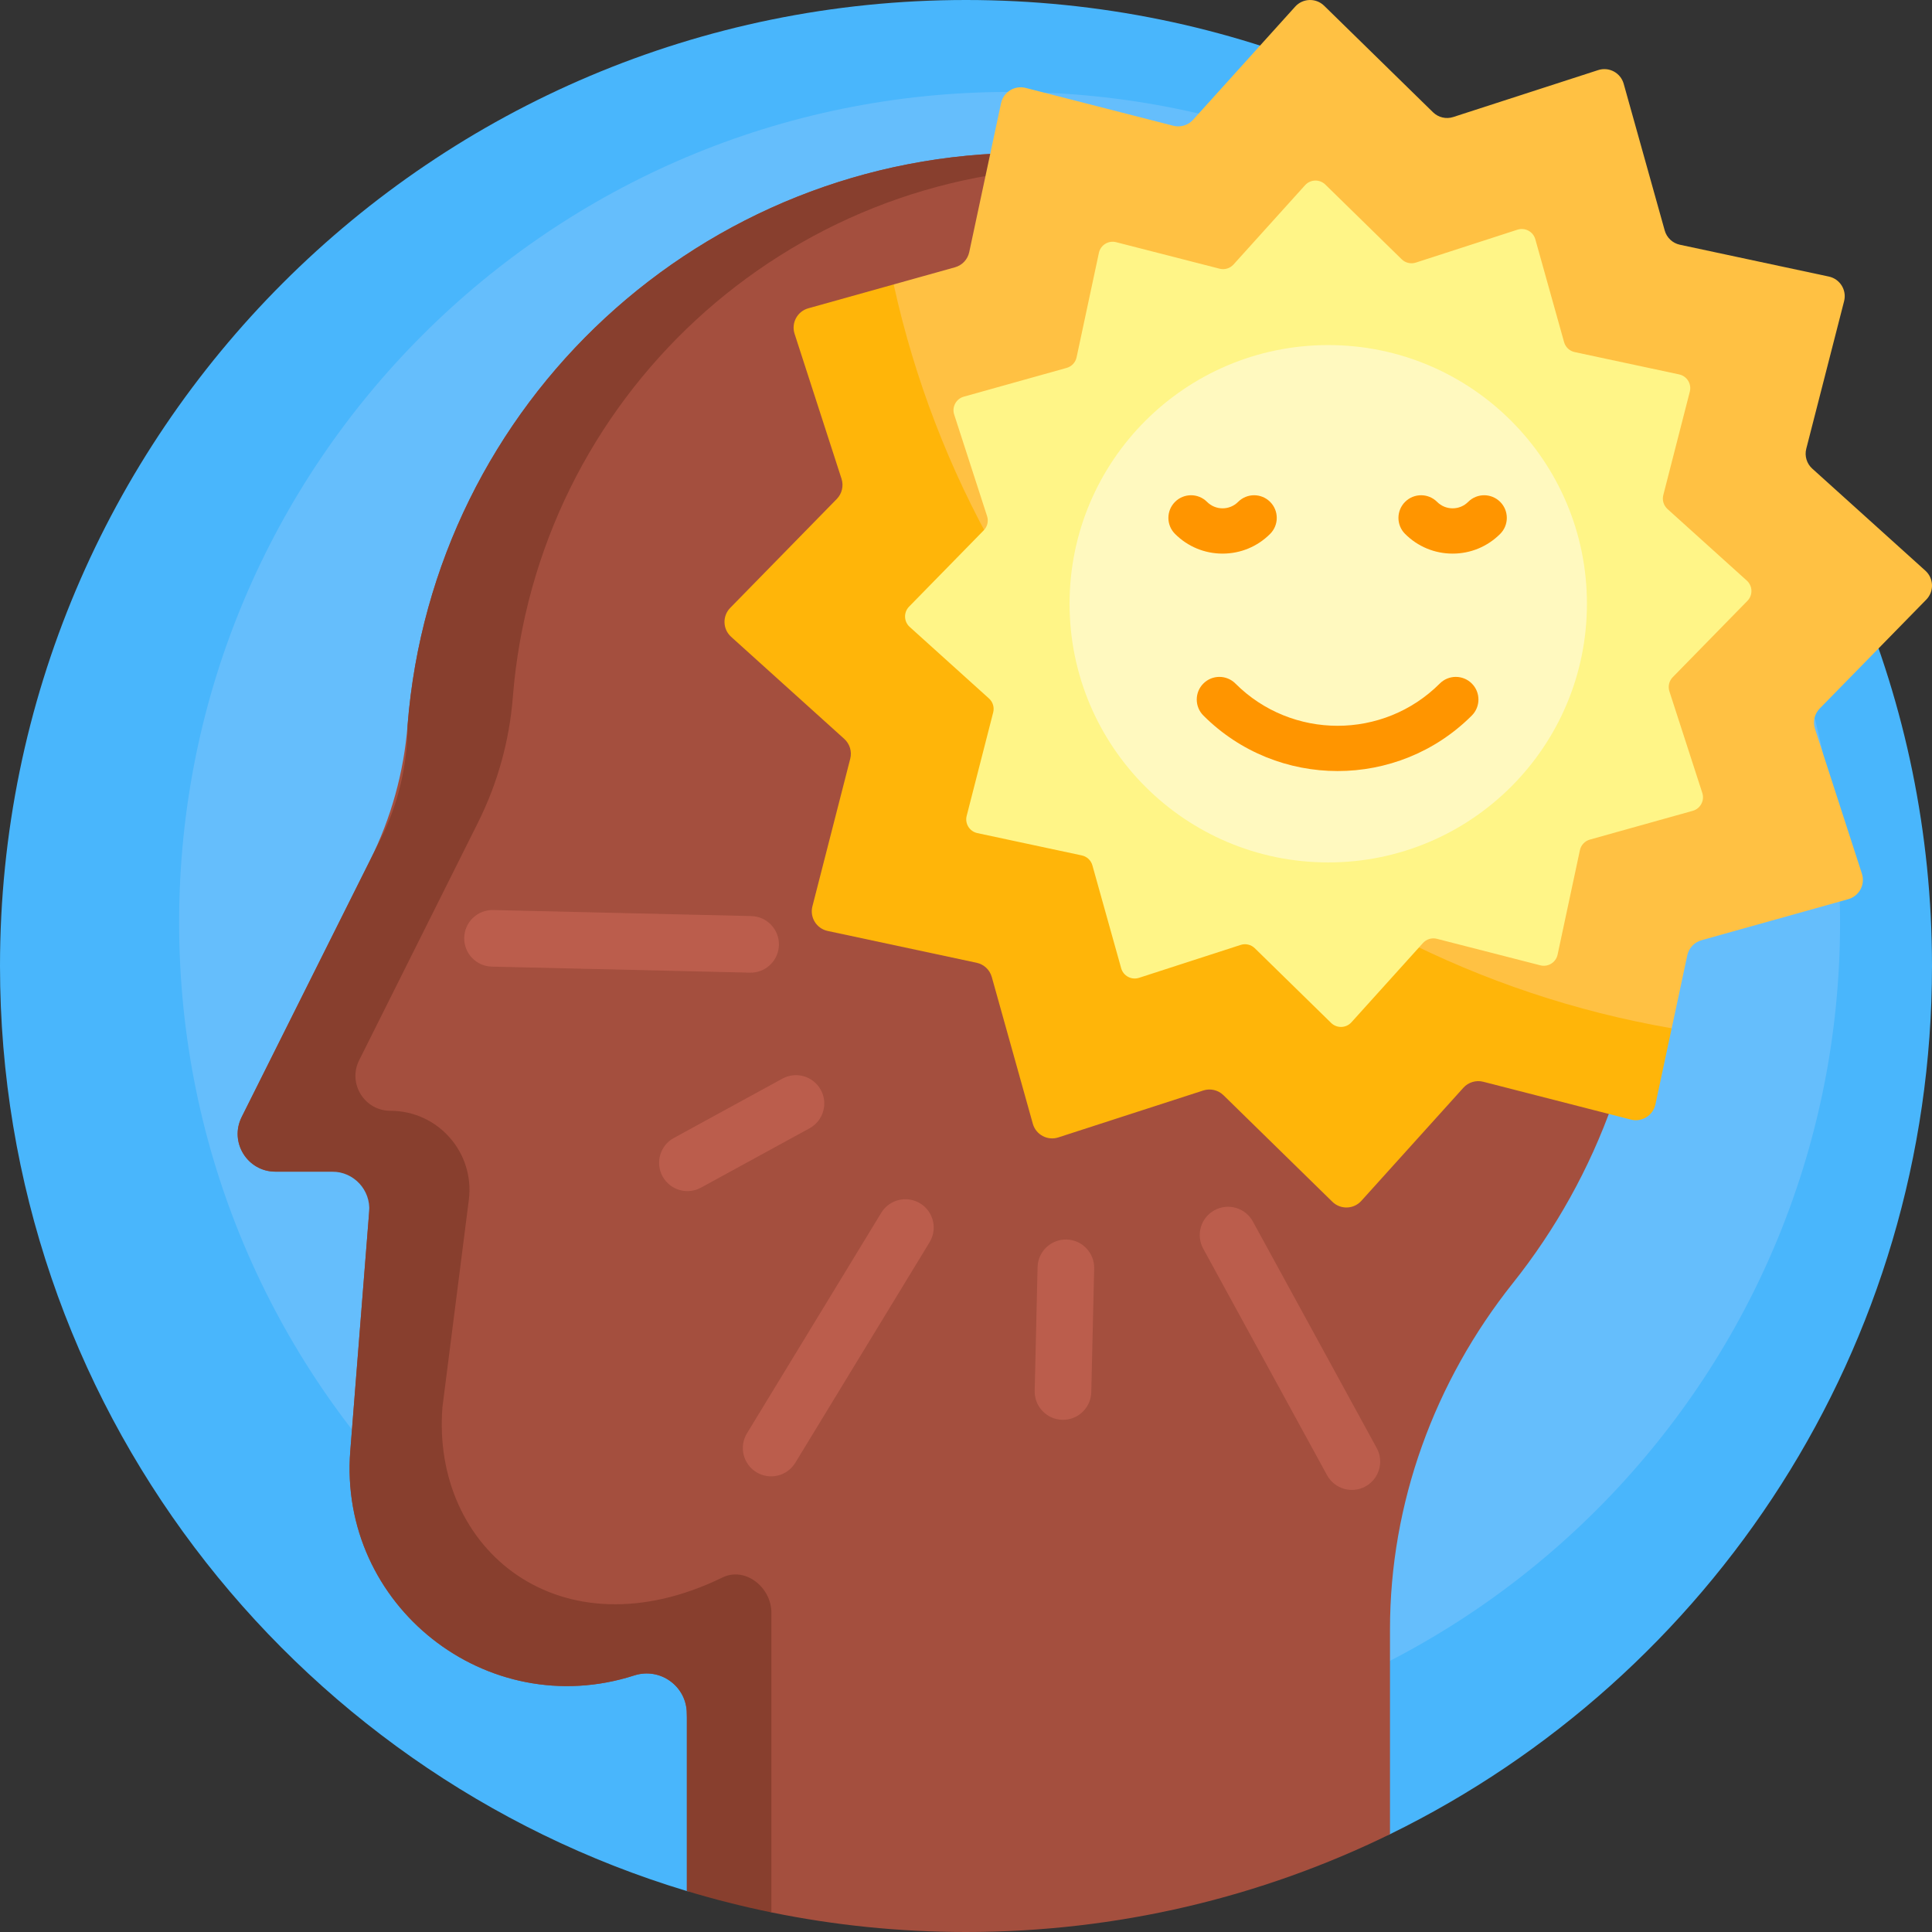 <svg id="Capa_1" enable-background="new 0 0 512 512" height="512" viewBox="0 0 512 512" width="512" xmlns="http://www.w3.org/2000/svg"><rect x="0" y="0" width="512" height="512" fill="#333333" stroke="none"/><g><path d="m512 256c0 101.077-58.578 188.471-143.638 230.088-3.351 1.64-12.93-4.754-16.362-3.258-31.302 13.642-54.419 19.064-90.745 19.064-22.579 0-44.476-2.923-65.332-8.412-2.91-.766-11.055 8.525-13.923 7.66-105.305-31.745-182-129.487-182-245.142 0-141.385 114.615-256 256-256s256 114.615 256 256z" fill="#49b6fc"/><path d="m487.638 244.447c0 121.55-98.536 220.085-220.085 220.085s-220.085-98.536-220.085-220.085 98.536-220.085 220.085-220.085 220.085 98.535 220.085 220.085z" fill="#65befc"/><path d="m436.809 205.154v32.273c0 38.225-13.189 74.115-35.866 102.59-20.823 26.146-32.581 58.347-32.581 91.771v54.3c-33.921 16.596-72.054 25.912-112.362 25.912-17.665 0-34.913-1.789-51.571-5.197-1.757-.359-1.018-6.623-2.762-7.018-5.803-1.315-11.532-2.828-17.178-4.53l-2.489-41.15c0-7.207-7.024-12.321-13.882-10.109-39.12 12.619-78.524-18.52-75.289-59.497l5.842-73.999h-25.682c-7.434 0-12.269-7.823-8.944-14.472l34.005-68.01c5.594-11.189 8.977-23.352 9.961-35.823 6.76-85.643 78.231-151.695 164.141-151.695h.002c90.936 0 164.655 73.718 164.655 164.654z" fill="#a44f3e"/><path d="m272.154 40.5c17.149 0 33.685 2.622 49.23 7.487-10.767-2.41-21.963-3.682-33.456-3.682h-.002c-79.568 0-145.763 61.176-152.025 140.498-.912 11.55-4.044 22.815-9.226 33.178l-31.494 62.989c-3.079 6.158 1.399 13.404 8.284 13.404 12.62 0 22.376 11.076 20.781 23.596l-6.991 54.903c-2.993 37.914 31.319 66.043 74.207 45.179 6.046-2.941 12.967 2.604 12.967 9.327v79.425c-7.604-1.555-15.086-3.448-22.429-5.662v-47.037c0-7.232-7.054-12.304-13.939-10.09-39.101 12.571-78.465-18.558-75.232-59.516l5.006-63.405c.451-5.711-4.062-10.594-9.791-10.594h-15.055c-7.434 0-12.269-7.823-8.944-14.472l36.855-73.71c4.676-9.353 7.111-19.666 7.111-30.123 6.76-85.643 78.231-151.695 164.141-151.695z" fill="#883f2e"/><path d="m207.344 285.849c3.634-1.987 8.191-.651 10.178 2.984.767 1.402 1.039 2.942.875 4.419-.261 2.35-1.626 4.539-3.859 5.759l-28.772 15.727c-3.634 1.987-8.191.651-10.178-2.984-1.986-3.635-.651-8.192 2.984-10.178zm111.52 45.056 32.817 60.036c1.987 3.635 6.544 4.971 10.178 2.984 2.232-1.22 3.598-3.409 3.859-5.759.164-1.477-.108-3.017-.875-4.419l-32.817-60.036c-1.987-3.635-6.544-4.971-10.178-2.984-3.636 1.986-4.97 6.543-2.984 10.178zm-43.894 4.904-.766 32.781c-.096 4.141 3.182 7.576 7.323 7.673 3.918.091 7.204-2.838 7.629-6.661.024-.218.04-.439.045-.662l.766-32.781c.096-4.141-3.182-7.576-7.323-7.673-4.142-.096-7.577 3.188-7.674 7.323zm-144.274-94.64c-4.142-.096-7.581 3.188-7.674 7.323-.096 4.141 3.182 7.576 7.323 7.673l68.402 1.598c3.918.091 7.204-2.838 7.629-6.661.024-.218.04-.439.045-.662.096-4.141-3.182-7.576-7.323-7.673zm116.703 84.974c.312-2.807-.983-5.673-3.555-7.239-3.538-2.154-8.153-1.033-10.306 2.505l-35.585 58.438c-2.155 3.538-1.033 8.152 2.504 10.307 3.538 2.154 8.153 1.033 10.306-2.505l35.585-58.438c.589-.966.934-2.013 1.051-3.068z" fill="#bb5d4c"/><path d="m443.017 272.506-4.306 20.157c-.631 2.954-3.594 4.79-6.52 4.04l-39.112-10.025c-1.915-.491-3.944.121-5.268 1.589l-27.048 29.978c-2.024 2.243-5.507 2.351-7.667.239l-28.86-28.238c-1.413-1.382-3.476-1.867-5.357-1.258l-38.413 12.438c-2.874.93-5.945-.717-6.759-3.627l-10.875-38.885c-.532-1.904-2.077-3.355-4.01-3.768l-39.485-8.436c-2.954-.631-4.79-3.594-4.04-6.52l10.025-39.112c.491-1.915-.121-3.944-1.589-5.268l-29.978-27.048c-2.243-2.024-2.352-5.507-.239-7.667l28.238-28.86c1.382-1.413 1.867-3.476 1.258-5.357l-12.438-38.413c-.93-2.874.717-5.945 3.627-6.759l22.633-6.33z" fill="#ffb509"/><path d="m510.483 158.905-28.238 28.86c-1.382 1.413-1.867 3.476-1.258 5.357l12.438 38.413c.93 2.874-.717 5.945-3.627 6.759l-38.884 10.875c-1.904.532-3.355 2.077-3.768 4.01l-4.129 19.328c-102.448-17.691-184.047-96.272-206.182-197.129l16.251-4.545c1.904-.532 3.355-2.077 3.768-4.01l8.436-39.485c.631-2.954 3.594-4.79 6.52-4.04l39.112 10.025c1.915.491 3.944-.121 5.268-1.589l27.048-29.978c2.024-2.243 5.507-2.351 7.667-.239l28.86 28.238c1.413 1.382 3.476 1.867 5.357 1.258l38.413-12.438c2.874-.93 5.945.717 6.759 3.627l10.875 38.885c.532 1.904 2.077 3.355 4.01 3.768l39.485 8.436c2.954.631 4.79 3.594 4.04 6.52l-10.025 39.112c-.491 1.915.121 3.944 1.589 5.268l29.978 27.048c2.242 2.023 2.35 5.506.237 7.666z" fill="#ffc143"/><path d="m448.587 214.878-27.255 7.622c-1.334.373-2.352 1.456-2.641 2.811l-5.913 27.677c-.442 2.071-2.519 3.357-4.57 2.832l-27.415-7.027c-1.342-.344-2.764.085-3.693 1.114l-18.959 21.012c-1.419 1.572-3.86 1.648-5.374.167l-20.229-19.793c-.99-.969-2.436-1.309-3.755-.882l-26.925 8.718c-2.015.652-4.167-.503-4.737-2.542l-7.622-27.255c-.373-1.334-1.456-2.352-2.811-2.641l-27.677-5.913c-2.071-.442-3.357-2.519-2.832-4.57l7.027-27.415c.344-1.342-.085-2.764-1.114-3.693l-21.012-18.959c-1.572-1.419-1.648-3.86-.167-5.374l19.793-20.229c.969-.99 1.309-2.436.882-3.755l-8.718-26.925c-.652-2.015.503-4.167 2.542-4.737l27.255-7.622c1.334-.373 2.352-1.456 2.641-2.811l5.913-27.677c.442-2.071 2.519-3.357 4.57-2.832l27.415 7.027c1.342.344 2.764-.085 3.693-1.114l18.959-21.012c1.418-1.572 3.86-1.648 5.374-.167l20.229 19.793c.99.969 2.436 1.309 3.755.882l26.925-8.718c2.015-.652 4.167.503 4.737 2.542l7.622 27.255c.373 1.334 1.456 2.352 2.811 2.641l27.677 5.913c2.071.442 3.357 2.519 2.832 4.57l-7.027 27.415c-.344 1.342.085 2.764 1.114 3.693l21.012 18.959c1.572 1.419 1.648 3.86.167 5.374l-19.793 20.229c-.969.99-1.309 2.436-.882 3.755l8.718 26.925c.652 2.014-.503 4.167-2.542 4.737z" fill="#fff587"/><path d="m420.553 160c0 37.861-30.692 68.553-68.553 68.553s-68.553-30.692-68.553-68.553 30.692-68.553 68.553-68.553 68.553 30.692 68.553 68.553z" fill="#fff9bf"/><path d="m390.044 181.141c2.344 2.343 2.344 6.142 0 8.485-9.806 9.806-22.687 14.709-35.567 14.709s-25.762-4.903-35.567-14.709c-2.344-2.343-2.344-6.142 0-8.485 2.342-2.343 6.143-2.343 8.484 0 14.934 14.934 39.232 14.934 54.166 0 2.341-2.343 6.142-2.343 8.484 0zm-53.448-39.651c2.344-2.343 2.344-6.142.001-8.485s-6.143-2.344-8.485 0c-1.102 1.102-2.564 1.708-4.117 1.708-1.554 0-3.016-.606-4.116-1.708-2.343-2.343-6.143-2.344-8.485 0-2.344 2.343-2.344 6.142-.001 8.485 3.368 3.368 7.844 5.223 12.603 5.223 4.756-.001 9.231-1.855 12.6-5.223zm60.966-8.485c-2.344-2.343-6.144-2.344-8.485 0-1.102 1.102-2.564 1.708-4.117 1.708-1.554 0-3.016-.606-4.116-1.708-2.343-2.343-6.143-2.344-8.485 0-2.344 2.343-2.344 6.142-.001 8.485 3.368 3.368 7.844 5.223 12.603 5.223 4.758 0 9.233-1.854 12.602-5.223 2.342-2.343 2.342-6.142-.001-8.485z" fill="#ff9500"/></g></svg>